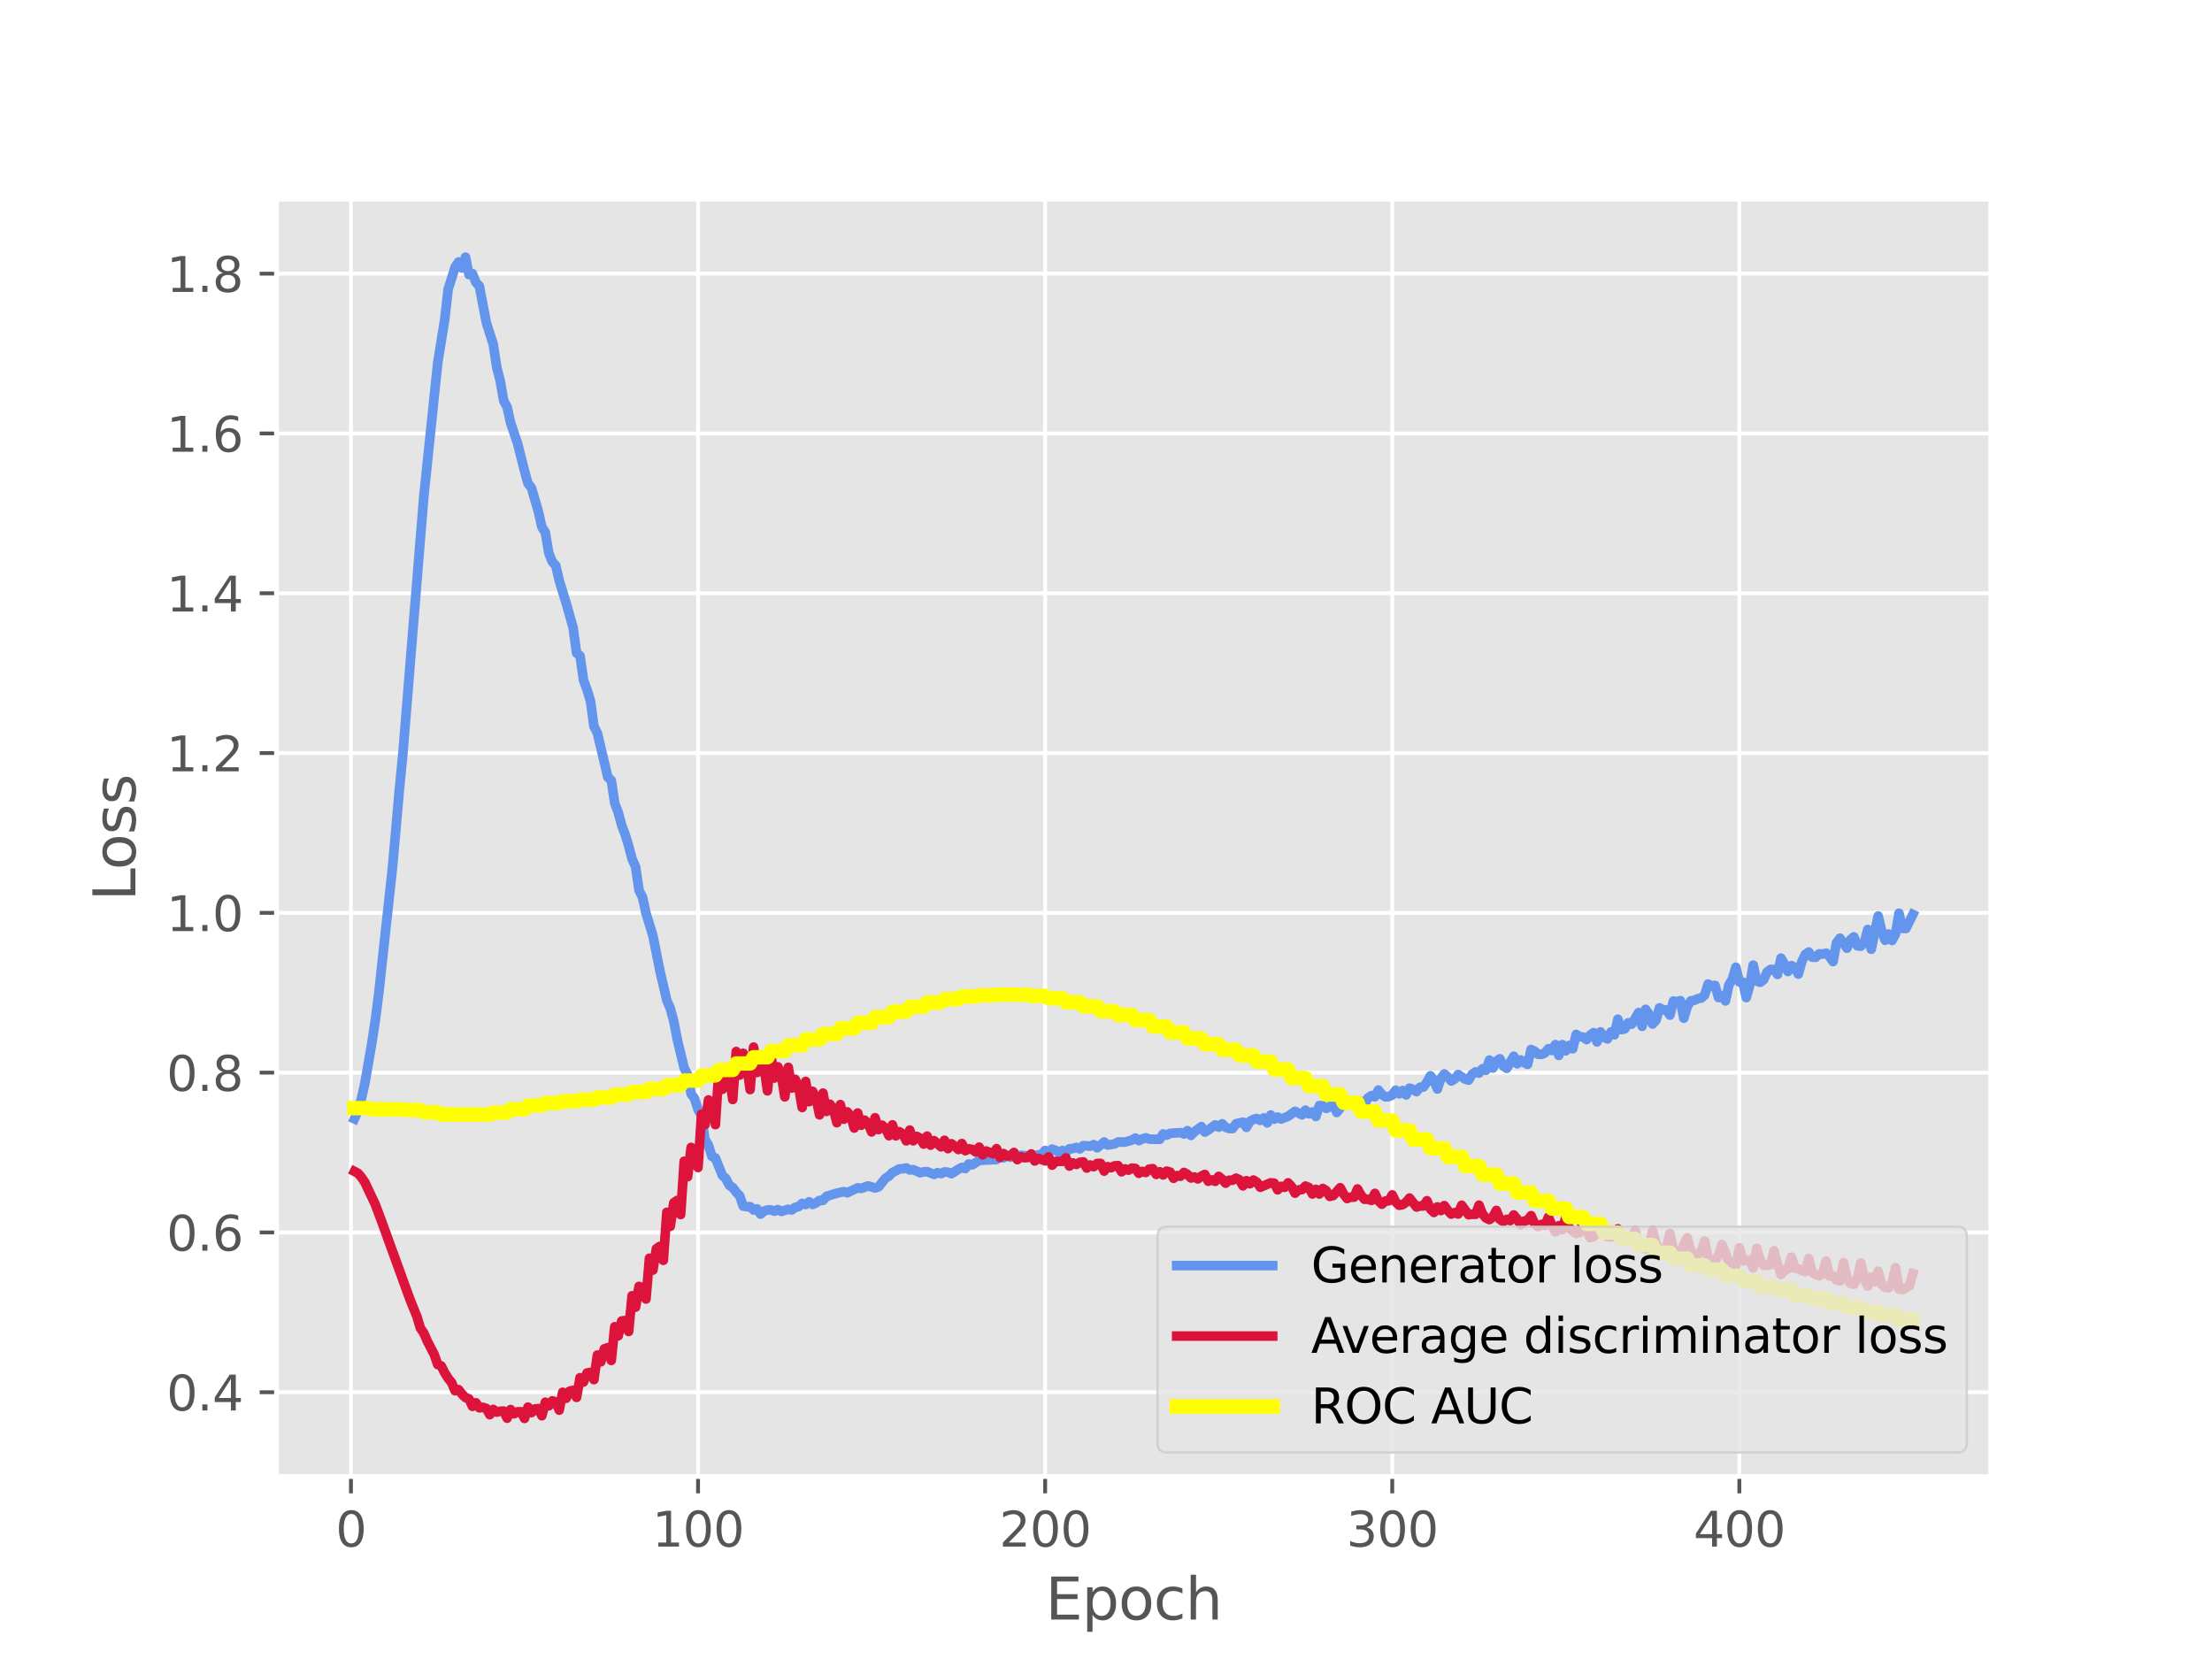 <?xml version="1.0" encoding="utf-8" standalone="no"?>
<!DOCTYPE svg PUBLIC "-//W3C//DTD SVG 1.1//EN"
  "http://www.w3.org/Graphics/SVG/1.1/DTD/svg11.dtd">
<svg xmlns:xlink="http://www.w3.org/1999/xlink" width="460.8pt" height="345.6pt" viewBox="0 0 460.8 345.6" xmlns="http://www.w3.org/2000/svg" version="1.1">
 <defs>
  <style type="text/css">*{stroke-linejoin: round; stroke-linecap: butt}</style>
 </defs>
 <g id="figure_1">
  <g id="patch_1">
   <path d="M 0 345.6 
L 460.8 345.6 
L 460.8 0 
L 0 0 
z
" style="fill: #ffffff"/>
  </g>
  <g id="axes_1">
   <g id="patch_2">
    <path d="M 57.6 307.584 
L 414.72 307.584 
L 414.72 41.472 
L 57.6 41.472 
z
" style="fill: #e5e5e5"/>
   </g>
   <g id="matplotlib.axis_1">
    <g id="xtick_1">
     <g id="line2d_1">
      <path d="M 73.11 307.584 
L 73.11 41.472 
" clip-path="url(#p38a0a14062)" style="fill: none; stroke: #ffffff; stroke-width: 0.8; stroke-linecap: square"/>
     </g>
     <g id="line2d_2">
      <defs>
       <path id="m25866e2615" d="M 0 0 
L 0 3.5 
" style="stroke: #555555; stroke-width: 0.8"/>
      </defs>
      <g>
       <use xlink:href="#m25866e2615" x="73.11" y="307.584" style="fill: #555555; stroke: #555555; stroke-width: 0.8"/>
      </g>
     </g>
     <g id="text_1">
      <!-- 0 -->
      <g style="fill: #555555" transform="translate(69.928 322.182) scale(0.1 -0.1)">
       <defs>
        <path id="DejaVuSans-30" d="M 2034 4250 
Q 1547 4250 1301 3770 
Q 1056 3291 1056 2328 
Q 1056 1369 1301 889 
Q 1547 409 2034 409 
Q 2525 409 2770 889 
Q 3016 1369 3016 2328 
Q 3016 3291 2770 3770 
Q 2525 4250 2034 4250 
z
M 2034 4750 
Q 2819 4750 3233 4129 
Q 3647 3509 3647 2328 
Q 3647 1150 3233 529 
Q 2819 -91 2034 -91 
Q 1250 -91 836 529 
Q 422 1150 422 2328 
Q 422 3509 836 4129 
Q 1250 4750 2034 4750 
z
" transform="scale(0.016)"/>
       </defs>
       <use xlink:href="#DejaVuSans-30"/>
      </g>
     </g>
    </g>
    <g id="xtick_2">
     <g id="line2d_3">
      <path d="M 145.416 307.584 
L 145.416 41.472 
" clip-path="url(#p38a0a14062)" style="fill: none; stroke: #ffffff; stroke-width: 0.8; stroke-linecap: square"/>
     </g>
     <g id="line2d_4">
      <g>
       <use xlink:href="#m25866e2615" x="145.416" y="307.584" style="fill: #555555; stroke: #555555; stroke-width: 0.8"/>
      </g>
     </g>
     <g id="text_2">
      <!-- 100 -->
      <g style="fill: #555555" transform="translate(135.872 322.182) scale(0.1 -0.1)">
       <defs>
        <path id="DejaVuSans-31" d="M 794 531 
L 1825 531 
L 1825 4091 
L 703 3866 
L 703 4441 
L 1819 4666 
L 2450 4666 
L 2450 531 
L 3481 531 
L 3481 0 
L 794 0 
L 794 531 
z
" transform="scale(0.016)"/>
       </defs>
       <use xlink:href="#DejaVuSans-31"/>
       <use xlink:href="#DejaVuSans-30" x="63.623"/>
       <use xlink:href="#DejaVuSans-30" x="127.246"/>
      </g>
     </g>
    </g>
    <g id="xtick_3">
     <g id="line2d_5">
      <path d="M 217.722 307.584 
L 217.722 41.472 
" clip-path="url(#p38a0a14062)" style="fill: none; stroke: #ffffff; stroke-width: 0.8; stroke-linecap: square"/>
     </g>
     <g id="line2d_6">
      <g>
       <use xlink:href="#m25866e2615" x="217.722" y="307.584" style="fill: #555555; stroke: #555555; stroke-width: 0.8"/>
      </g>
     </g>
     <g id="text_3">
      <!-- 200 -->
      <g style="fill: #555555" transform="translate(208.178 322.182) scale(0.1 -0.1)">
       <defs>
        <path id="DejaVuSans-32" d="M 1228 531 
L 3431 531 
L 3431 0 
L 469 0 
L 469 531 
Q 828 903 1448 1529 
Q 2069 2156 2228 2338 
Q 2531 2678 2651 2914 
Q 2772 3150 2772 3378 
Q 2772 3750 2511 3984 
Q 2250 4219 1831 4219 
Q 1534 4219 1204 4116 
Q 875 4013 500 3803 
L 500 4441 
Q 881 4594 1212 4672 
Q 1544 4750 1819 4750 
Q 2544 4750 2975 4387 
Q 3406 4025 3406 3419 
Q 3406 3131 3298 2873 
Q 3191 2616 2906 2266 
Q 2828 2175 2409 1742 
Q 1991 1309 1228 531 
z
" transform="scale(0.016)"/>
       </defs>
       <use xlink:href="#DejaVuSans-32"/>
       <use xlink:href="#DejaVuSans-30" x="63.623"/>
       <use xlink:href="#DejaVuSans-30" x="127.246"/>
      </g>
     </g>
    </g>
    <g id="xtick_4">
     <g id="line2d_7">
      <path d="M 290.028 307.584 
L 290.028 41.472 
" clip-path="url(#p38a0a14062)" style="fill: none; stroke: #ffffff; stroke-width: 0.8; stroke-linecap: square"/>
     </g>
     <g id="line2d_8">
      <g>
       <use xlink:href="#m25866e2615" x="290.028" y="307.584" style="fill: #555555; stroke: #555555; stroke-width: 0.8"/>
      </g>
     </g>
     <g id="text_4">
      <!-- 300 -->
      <g style="fill: #555555" transform="translate(280.484 322.182) scale(0.1 -0.1)">
       <defs>
        <path id="DejaVuSans-33" d="M 2597 2516 
Q 3050 2419 3304 2112 
Q 3559 1806 3559 1356 
Q 3559 666 3084 287 
Q 2609 -91 1734 -91 
Q 1441 -91 1130 -33 
Q 819 25 488 141 
L 488 750 
Q 750 597 1062 519 
Q 1375 441 1716 441 
Q 2309 441 2620 675 
Q 2931 909 2931 1356 
Q 2931 1769 2642 2001 
Q 2353 2234 1838 2234 
L 1294 2234 
L 1294 2753 
L 1863 2753 
Q 2328 2753 2575 2939 
Q 2822 3125 2822 3475 
Q 2822 3834 2567 4026 
Q 2313 4219 1838 4219 
Q 1578 4219 1281 4162 
Q 984 4106 628 3988 
L 628 4550 
Q 988 4650 1302 4700 
Q 1616 4750 1894 4750 
Q 2613 4750 3031 4423 
Q 3450 4097 3450 3541 
Q 3450 3153 3228 2886 
Q 3006 2619 2597 2516 
z
" transform="scale(0.016)"/>
       </defs>
       <use xlink:href="#DejaVuSans-33"/>
       <use xlink:href="#DejaVuSans-30" x="63.623"/>
       <use xlink:href="#DejaVuSans-30" x="127.246"/>
      </g>
     </g>
    </g>
    <g id="xtick_5">
     <g id="line2d_9">
      <path d="M 362.334 307.584 
L 362.334 41.472 
" clip-path="url(#p38a0a14062)" style="fill: none; stroke: #ffffff; stroke-width: 0.8; stroke-linecap: square"/>
     </g>
     <g id="line2d_10">
      <g>
       <use xlink:href="#m25866e2615" x="362.334" y="307.584" style="fill: #555555; stroke: #555555; stroke-width: 0.8"/>
      </g>
     </g>
     <g id="text_5">
      <!-- 400 -->
      <g style="fill: #555555" transform="translate(352.79 322.182) scale(0.1 -0.1)">
       <defs>
        <path id="DejaVuSans-34" d="M 2419 4116 
L 825 1625 
L 2419 1625 
L 2419 4116 
z
M 2253 4666 
L 3047 4666 
L 3047 1625 
L 3713 1625 
L 3713 1100 
L 3047 1100 
L 3047 0 
L 2419 0 
L 2419 1100 
L 313 1100 
L 313 1709 
L 2253 4666 
z
" transform="scale(0.016)"/>
       </defs>
       <use xlink:href="#DejaVuSans-34"/>
       <use xlink:href="#DejaVuSans-30" x="63.623"/>
       <use xlink:href="#DejaVuSans-30" x="127.246"/>
      </g>
     </g>
    </g>
    <g id="text_6">
     <!-- Epoch -->
     <g style="fill: #555555" transform="translate(217.787 337.38) scale(0.12 -0.12)">
      <defs>
       <path id="DejaVuSans-45" d="M 628 4666 
L 3578 4666 
L 3578 4134 
L 1259 4134 
L 1259 2753 
L 3481 2753 
L 3481 2222 
L 1259 2222 
L 1259 531 
L 3634 531 
L 3634 0 
L 628 0 
L 628 4666 
z
" transform="scale(0.016)"/>
       <path id="DejaVuSans-70" d="M 1159 525 
L 1159 -1331 
L 581 -1331 
L 581 3500 
L 1159 3500 
L 1159 2969 
Q 1341 3281 1617 3432 
Q 1894 3584 2278 3584 
Q 2916 3584 3314 3078 
Q 3713 2572 3713 1747 
Q 3713 922 3314 415 
Q 2916 -91 2278 -91 
Q 1894 -91 1617 61 
Q 1341 213 1159 525 
z
M 3116 1747 
Q 3116 2381 2855 2742 
Q 2594 3103 2138 3103 
Q 1681 3103 1420 2742 
Q 1159 2381 1159 1747 
Q 1159 1113 1420 752 
Q 1681 391 2138 391 
Q 2594 391 2855 752 
Q 3116 1113 3116 1747 
z
" transform="scale(0.016)"/>
       <path id="DejaVuSans-6f" d="M 1959 3097 
Q 1497 3097 1228 2736 
Q 959 2375 959 1747 
Q 959 1119 1226 758 
Q 1494 397 1959 397 
Q 2419 397 2687 759 
Q 2956 1122 2956 1747 
Q 2956 2369 2687 2733 
Q 2419 3097 1959 3097 
z
M 1959 3584 
Q 2709 3584 3137 3096 
Q 3566 2609 3566 1747 
Q 3566 888 3137 398 
Q 2709 -91 1959 -91 
Q 1206 -91 779 398 
Q 353 888 353 1747 
Q 353 2609 779 3096 
Q 1206 3584 1959 3584 
z
" transform="scale(0.016)"/>
       <path id="DejaVuSans-63" d="M 3122 3366 
L 3122 2828 
Q 2878 2963 2633 3030 
Q 2388 3097 2138 3097 
Q 1578 3097 1268 2742 
Q 959 2388 959 1747 
Q 959 1106 1268 751 
Q 1578 397 2138 397 
Q 2388 397 2633 464 
Q 2878 531 3122 666 
L 3122 134 
Q 2881 22 2623 -34 
Q 2366 -91 2075 -91 
Q 1284 -91 818 406 
Q 353 903 353 1747 
Q 353 2603 823 3093 
Q 1294 3584 2113 3584 
Q 2378 3584 2631 3529 
Q 2884 3475 3122 3366 
z
" transform="scale(0.016)"/>
       <path id="DejaVuSans-68" d="M 3513 2113 
L 3513 0 
L 2938 0 
L 2938 2094 
Q 2938 2591 2744 2837 
Q 2550 3084 2163 3084 
Q 1697 3084 1428 2787 
Q 1159 2491 1159 1978 
L 1159 0 
L 581 0 
L 581 4863 
L 1159 4863 
L 1159 2956 
Q 1366 3272 1645 3428 
Q 1925 3584 2291 3584 
Q 2894 3584 3203 3211 
Q 3513 2838 3513 2113 
z
" transform="scale(0.016)"/>
      </defs>
      <use xlink:href="#DejaVuSans-45"/>
      <use xlink:href="#DejaVuSans-70" x="63.184"/>
      <use xlink:href="#DejaVuSans-6f" x="126.66"/>
      <use xlink:href="#DejaVuSans-63" x="187.842"/>
      <use xlink:href="#DejaVuSans-68" x="242.822"/>
     </g>
    </g>
   </g>
   <g id="matplotlib.axis_2">
    <g id="ytick_1">
     <g id="line2d_11">
      <path d="M 57.6 290.031 
L 414.72 290.031 
" clip-path="url(#p38a0a14062)" style="fill: none; stroke: #ffffff; stroke-width: 0.8; stroke-linecap: square"/>
     </g>
     <g id="line2d_12">
      <defs>
       <path id="m2b21d7e1a0" d="M 0 0 
L -3.5 0 
" style="stroke: #555555; stroke-width: 0.8"/>
      </defs>
      <g>
       <use xlink:href="#m2b21d7e1a0" x="57.6" y="290.031" style="fill: #555555; stroke: #555555; stroke-width: 0.8"/>
      </g>
     </g>
     <g id="text_7">
      <!-- 0.4 -->
      <g style="fill: #555555" transform="translate(34.697 293.83) scale(0.1 -0.1)">
       <defs>
        <path id="DejaVuSans-2e" d="M 684 794 
L 1344 794 
L 1344 0 
L 684 0 
L 684 794 
z
" transform="scale(0.016)"/>
       </defs>
       <use xlink:href="#DejaVuSans-30"/>
       <use xlink:href="#DejaVuSans-2e" x="63.623"/>
       <use xlink:href="#DejaVuSans-34" x="95.41"/>
      </g>
     </g>
    </g>
    <g id="ytick_2">
     <g id="line2d_13">
      <path d="M 57.6 256.743 
L 414.72 256.743 
" clip-path="url(#p38a0a14062)" style="fill: none; stroke: #ffffff; stroke-width: 0.8; stroke-linecap: square"/>
     </g>
     <g id="line2d_14">
      <g>
       <use xlink:href="#m2b21d7e1a0" x="57.6" y="256.743" style="fill: #555555; stroke: #555555; stroke-width: 0.8"/>
      </g>
     </g>
     <g id="text_8">
      <!-- 0.6 -->
      <g style="fill: #555555" transform="translate(34.697 260.542) scale(0.1 -0.1)">
       <defs>
        <path id="DejaVuSans-36" d="M 2113 2584 
Q 1688 2584 1439 2293 
Q 1191 2003 1191 1497 
Q 1191 994 1439 701 
Q 1688 409 2113 409 
Q 2538 409 2786 701 
Q 3034 994 3034 1497 
Q 3034 2003 2786 2293 
Q 2538 2584 2113 2584 
z
M 3366 4563 
L 3366 3988 
Q 3128 4100 2886 4159 
Q 2644 4219 2406 4219 
Q 1781 4219 1451 3797 
Q 1122 3375 1075 2522 
Q 1259 2794 1537 2939 
Q 1816 3084 2150 3084 
Q 2853 3084 3261 2657 
Q 3669 2231 3669 1497 
Q 3669 778 3244 343 
Q 2819 -91 2113 -91 
Q 1303 -91 875 529 
Q 447 1150 447 2328 
Q 447 3434 972 4092 
Q 1497 4750 2381 4750 
Q 2619 4750 2861 4703 
Q 3103 4656 3366 4563 
z
" transform="scale(0.016)"/>
       </defs>
       <use xlink:href="#DejaVuSans-30"/>
       <use xlink:href="#DejaVuSans-2e" x="63.623"/>
       <use xlink:href="#DejaVuSans-36" x="95.41"/>
      </g>
     </g>
    </g>
    <g id="ytick_3">
     <g id="line2d_15">
      <path d="M 57.6 223.455 
L 414.72 223.455 
" clip-path="url(#p38a0a14062)" style="fill: none; stroke: #ffffff; stroke-width: 0.8; stroke-linecap: square"/>
     </g>
     <g id="line2d_16">
      <g>
       <use xlink:href="#m2b21d7e1a0" x="57.6" y="223.455" style="fill: #555555; stroke: #555555; stroke-width: 0.8"/>
      </g>
     </g>
     <g id="text_9">
      <!-- 0.8 -->
      <g style="fill: #555555" transform="translate(34.697 227.254) scale(0.1 -0.1)">
       <defs>
        <path id="DejaVuSans-38" d="M 2034 2216 
Q 1584 2216 1326 1975 
Q 1069 1734 1069 1313 
Q 1069 891 1326 650 
Q 1584 409 2034 409 
Q 2484 409 2743 651 
Q 3003 894 3003 1313 
Q 3003 1734 2745 1975 
Q 2488 2216 2034 2216 
z
M 1403 2484 
Q 997 2584 770 2862 
Q 544 3141 544 3541 
Q 544 4100 942 4425 
Q 1341 4750 2034 4750 
Q 2731 4750 3128 4425 
Q 3525 4100 3525 3541 
Q 3525 3141 3298 2862 
Q 3072 2584 2669 2484 
Q 3125 2378 3379 2068 
Q 3634 1759 3634 1313 
Q 3634 634 3220 271 
Q 2806 -91 2034 -91 
Q 1263 -91 848 271 
Q 434 634 434 1313 
Q 434 1759 690 2068 
Q 947 2378 1403 2484 
z
M 1172 3481 
Q 1172 3119 1398 2916 
Q 1625 2713 2034 2713 
Q 2441 2713 2670 2916 
Q 2900 3119 2900 3481 
Q 2900 3844 2670 4047 
Q 2441 4250 2034 4250 
Q 1625 4250 1398 4047 
Q 1172 3844 1172 3481 
z
" transform="scale(0.016)"/>
       </defs>
       <use xlink:href="#DejaVuSans-30"/>
       <use xlink:href="#DejaVuSans-2e" x="63.623"/>
       <use xlink:href="#DejaVuSans-38" x="95.41"/>
      </g>
     </g>
    </g>
    <g id="ytick_4">
     <g id="line2d_17">
      <path d="M 57.6 190.167 
L 414.72 190.167 
" clip-path="url(#p38a0a14062)" style="fill: none; stroke: #ffffff; stroke-width: 0.8; stroke-linecap: square"/>
     </g>
     <g id="line2d_18">
      <g>
       <use xlink:href="#m2b21d7e1a0" x="57.6" y="190.167" style="fill: #555555; stroke: #555555; stroke-width: 0.8"/>
      </g>
     </g>
     <g id="text_10">
      <!-- 1.0 -->
      <g style="fill: #555555" transform="translate(34.697 193.966) scale(0.1 -0.1)">
       <use xlink:href="#DejaVuSans-31"/>
       <use xlink:href="#DejaVuSans-2e" x="63.623"/>
       <use xlink:href="#DejaVuSans-30" x="95.41"/>
      </g>
     </g>
    </g>
    <g id="ytick_5">
     <g id="line2d_19">
      <path d="M 57.6 156.878 
L 414.72 156.878 
" clip-path="url(#p38a0a14062)" style="fill: none; stroke: #ffffff; stroke-width: 0.8; stroke-linecap: square"/>
     </g>
     <g id="line2d_20">
      <g>
       <use xlink:href="#m2b21d7e1a0" x="57.6" y="156.878" style="fill: #555555; stroke: #555555; stroke-width: 0.8"/>
      </g>
     </g>
     <g id="text_11">
      <!-- 1.2 -->
      <g style="fill: #555555" transform="translate(34.697 160.677) scale(0.1 -0.1)">
       <use xlink:href="#DejaVuSans-31"/>
       <use xlink:href="#DejaVuSans-2e" x="63.623"/>
       <use xlink:href="#DejaVuSans-32" x="95.41"/>
      </g>
     </g>
    </g>
    <g id="ytick_6">
     <g id="line2d_21">
      <path d="M 57.6 123.59 
L 414.72 123.59 
" clip-path="url(#p38a0a14062)" style="fill: none; stroke: #ffffff; stroke-width: 0.8; stroke-linecap: square"/>
     </g>
     <g id="line2d_22">
      <g>
       <use xlink:href="#m2b21d7e1a0" x="57.6" y="123.59" style="fill: #555555; stroke: #555555; stroke-width: 0.8"/>
      </g>
     </g>
     <g id="text_12">
      <!-- 1.4 -->
      <g style="fill: #555555" transform="translate(34.697 127.389) scale(0.1 -0.1)">
       <use xlink:href="#DejaVuSans-31"/>
       <use xlink:href="#DejaVuSans-2e" x="63.623"/>
       <use xlink:href="#DejaVuSans-34" x="95.41"/>
      </g>
     </g>
    </g>
    <g id="ytick_7">
     <g id="line2d_23">
      <path d="M 57.6 90.302 
L 414.72 90.302 
" clip-path="url(#p38a0a14062)" style="fill: none; stroke: #ffffff; stroke-width: 0.8; stroke-linecap: square"/>
     </g>
     <g id="line2d_24">
      <g>
       <use xlink:href="#m2b21d7e1a0" x="57.6" y="90.302" style="fill: #555555; stroke: #555555; stroke-width: 0.8"/>
      </g>
     </g>
     <g id="text_13">
      <!-- 1.6 -->
      <g style="fill: #555555" transform="translate(34.697 94.101) scale(0.1 -0.1)">
       <use xlink:href="#DejaVuSans-31"/>
       <use xlink:href="#DejaVuSans-2e" x="63.623"/>
       <use xlink:href="#DejaVuSans-36" x="95.41"/>
      </g>
     </g>
    </g>
    <g id="ytick_8">
     <g id="line2d_25">
      <path d="M 57.6 57.013 
L 414.72 57.013 
" clip-path="url(#p38a0a14062)" style="fill: none; stroke: #ffffff; stroke-width: 0.8; stroke-linecap: square"/>
     </g>
     <g id="line2d_26">
      <g>
       <use xlink:href="#m2b21d7e1a0" x="57.6" y="57.013" style="fill: #555555; stroke: #555555; stroke-width: 0.8"/>
      </g>
     </g>
     <g id="text_14">
      <!-- 1.8 -->
      <g style="fill: #555555" transform="translate(34.697 60.813) scale(0.1 -0.1)">
       <use xlink:href="#DejaVuSans-31"/>
       <use xlink:href="#DejaVuSans-2e" x="63.623"/>
       <use xlink:href="#DejaVuSans-38" x="95.41"/>
      </g>
     </g>
    </g>
    <g id="text_15">
     <!-- Loss -->
     <g style="fill: #555555" transform="translate(28.201 187.689) rotate(-90) scale(0.12 -0.12)">
      <defs>
       <path id="DejaVuSans-4c" d="M 628 4666 
L 1259 4666 
L 1259 531 
L 3531 531 
L 3531 0 
L 628 0 
L 628 4666 
z
" transform="scale(0.016)"/>
       <path id="DejaVuSans-73" d="M 2834 3397 
L 2834 2853 
Q 2591 2978 2328 3040 
Q 2066 3103 1784 3103 
Q 1356 3103 1142 2972 
Q 928 2841 928 2578 
Q 928 2378 1081 2264 
Q 1234 2150 1697 2047 
L 1894 2003 
Q 2506 1872 2764 1633 
Q 3022 1394 3022 966 
Q 3022 478 2636 193 
Q 2250 -91 1575 -91 
Q 1294 -91 989 -36 
Q 684 19 347 128 
L 347 722 
Q 666 556 975 473 
Q 1284 391 1588 391 
Q 1994 391 2212 530 
Q 2431 669 2431 922 
Q 2431 1156 2273 1281 
Q 2116 1406 1581 1522 
L 1381 1569 
Q 847 1681 609 1914 
Q 372 2147 372 2553 
Q 372 3047 722 3315 
Q 1072 3584 1716 3584 
Q 2034 3584 2315 3537 
Q 2597 3491 2834 3397 
z
" transform="scale(0.016)"/>
      </defs>
      <use xlink:href="#DejaVuSans-4c"/>
      <use xlink:href="#DejaVuSans-6f" x="53.963"/>
      <use xlink:href="#DejaVuSans-73" x="115.145"/>
      <use xlink:href="#DejaVuSans-73" x="167.244"/>
     </g>
    </g>
   </g>
   <g id="line2d_27">
    <path d="M 73.833 233.076 
L 74.556 231.472 
L 75.279 228.856 
L 76.002 225.723 
L 77.448 217.361 
L 78.171 212.63 
L 78.894 207.024 
L 81.786 180.482 
L 83.233 164.128 
L 83.956 156.669 
L 85.402 138.791 
L 87.571 112.217 
L 88.294 103.389 
L 91.186 75.57 
L 92.632 66.662 
L 93.355 60.276 
L 94.802 55.676 
L 95.525 54.57 
L 96.248 55.837 
L 96.971 53.568 
L 97.694 57.202 
L 98.417 56.994 
L 99.14 58.836 
L 99.863 59.628 
L 101.309 67.205 
L 102.755 71.729 
L 103.478 76.522 
L 104.201 79.334 
L 104.924 83.465 
L 105.647 84.827 
L 106.37 88.084 
L 107.817 92.375 
L 109.263 98.084 
L 109.986 100.699 
L 110.709 101.619 
L 112.155 106.578 
L 112.878 109.793 
L 113.601 110.913 
L 114.324 115.21 
L 115.047 117.027 
L 115.77 117.809 
L 116.493 120.921 
L 117.939 125.638 
L 119.386 130.747 
L 120.109 136.037 
L 120.832 136.626 
L 121.555 141.67 
L 122.278 143.658 
L 123.001 146.019 
L 123.724 151.275 
L 124.447 152.736 
L 126.616 161.893 
L 127.339 162.553 
L 128.062 167.338 
L 128.785 169.232 
L 129.508 171.908 
L 130.232 173.847 
L 130.955 176.198 
L 131.678 178.962 
L 132.401 180.553 
L 133.124 185.471 
L 133.847 186.921 
L 134.57 190.22 
L 136.016 194.933 
L 137.462 202.187 
L 138.908 208.396 
L 139.631 210.073 
L 140.354 212.727 
L 141.077 216.484 
L 142.524 222.509 
L 143.247 223.82 
L 143.97 227.876 
L 144.693 228.866 
L 145.416 231.161 
L 146.139 232.398 
L 146.862 237.369 
L 147.585 238.582 
L 148.308 240.898 
L 149.031 241.224 
L 150.477 244.857 
L 151.2 245.5 
L 151.923 246.916 
L 152.646 247.379 
L 153.369 248.362 
L 154.093 249.11 
L 154.816 251.252 
L 155.539 251.377 
L 156.262 251.372 
L 156.985 252.068 
L 157.708 251.834 
L 158.431 252.933 
L 159.154 252.279 
L 159.877 252.055 
L 160.6 252.045 
L 161.323 252.31 
L 162.046 251.984 
L 162.769 252.363 
L 164.215 251.916 
L 164.938 252.053 
L 165.662 251.506 
L 166.385 251.351 
L 167.108 250.684 
L 167.831 250.939 
L 168.554 250.352 
L 169.277 250.913 
L 170 250.584 
L 170.723 250.064 
L 171.446 250.062 
L 172.169 249.231 
L 174.338 248.56 
L 175.784 248.24 
L 176.507 248.477 
L 178.677 247.436 
L 179.4 247.574 
L 180.846 247.05 
L 182.292 247.472 
L 183.015 247.252 
L 184.461 245.431 
L 185.184 245.01 
L 185.907 244.274 
L 187.353 243.506 
L 188.076 243.475 
L 188.799 243.309 
L 189.523 243.721 
L 190.246 243.667 
L 191.692 244.297 
L 192.415 244.122 
L 193.138 244.068 
L 194.584 244.654 
L 195.307 244.291 
L 196.03 244.489 
L 196.753 244.128 
L 197.476 244.191 
L 198.199 244.506 
L 199.645 243.565 
L 200.368 243.193 
L 201.092 243.422 
L 201.815 242.465 
L 202.538 242.651 
L 203.984 241.73 
L 207.599 241.55 
L 208.322 241.042 
L 209.045 241.198 
L 209.768 240.733 
L 210.491 241.077 
L 211.214 240.77 
L 211.937 240.797 
L 212.661 240.658 
L 214.83 240.859 
L 215.553 240.864 
L 216.276 240.572 
L 216.999 240.458 
L 217.722 239.661 
L 218.445 240.036 
L 219.168 239.381 
L 219.891 239.639 
L 220.614 240.08 
L 221.337 239.667 
L 222.06 240.024 
L 222.783 239.309 
L 223.506 239.268 
L 224.229 239.028 
L 224.953 239.337 
L 225.676 238.645 
L 227.122 238.769 
L 227.845 238.438 
L 228.568 239.107 
L 230.014 237.894 
L 230.737 238.538 
L 232.183 238.311 
L 232.906 237.898 
L 234.352 237.917 
L 235.798 237.503 
L 236.522 237.066 
L 237.245 237.614 
L 237.968 237.257 
L 238.691 237.03 
L 239.414 237.298 
L 241.583 237.347 
L 242.306 236.205 
L 243.029 236.479 
L 243.752 236.088 
L 245.921 235.942 
L 246.644 236.236 
L 247.367 235.531 
L 248.091 236.527 
L 248.814 235.778 
L 250.26 234.687 
L 250.983 235.829 
L 251.706 235.393 
L 253.152 234.332 
L 253.875 234.811 
L 254.598 234.109 
L 255.321 234.823 
L 256.044 235.09 
L 256.767 235.109 
L 257.49 234.098 
L 258.936 233.765 
L 259.659 234.85 
L 260.383 233.588 
L 261.106 233.196 
L 261.829 232.996 
L 262.552 233.413 
L 263.275 232.869 
L 263.998 233.916 
L 264.721 232.275 
L 265.444 233.145 
L 266.167 232.703 
L 266.89 233.118 
L 268.336 232.539 
L 269.782 231.512 
L 271.228 232.245 
L 271.952 231.26 
L 272.675 232.031 
L 273.398 231.637 
L 274.121 232.584 
L 274.844 230.307 
L 275.567 230.385 
L 276.29 230.909 
L 277.013 230.573 
L 277.736 229.923 
L 278.459 231.748 
L 279.182 230.822 
L 279.905 229.559 
L 280.628 229.89 
L 281.351 229.381 
L 282.074 229.441 
L 282.797 230.461 
L 283.521 229.432 
L 284.244 230.071 
L 284.967 228.711 
L 285.69 228.242 
L 286.413 228.489 
L 287.136 227.069 
L 287.859 227.974 
L 288.582 228.499 
L 289.305 228.443 
L 290.028 228.118 
L 290.751 227.108 
L 291.474 227.865 
L 292.197 227.172 
L 292.92 228.095 
L 293.643 226.674 
L 294.366 226.944 
L 295.089 227.409 
L 295.813 226.494 
L 296.536 226.455 
L 297.259 225.431 
L 297.982 224.1 
L 298.705 225.021 
L 299.428 226.868 
L 300.151 224.7 
L 300.874 223.711 
L 301.597 224.361 
L 302.32 225.198 
L 303.043 224.763 
L 303.766 223.848 
L 305.212 224.81 
L 305.935 225.007 
L 306.658 223.8 
L 307.382 223.291 
L 308.105 223.558 
L 308.828 222.64 
L 309.551 222.953 
L 310.274 220.834 
L 310.997 222.504 
L 311.72 221.068 
L 312.443 220.564 
L 313.166 222.06 
L 313.889 222.558 
L 315.335 220.031 
L 316.058 221.605 
L 316.781 220.797 
L 317.504 221.351 
L 318.227 221.732 
L 318.951 218.625 
L 319.674 218.982 
L 320.397 219.618 
L 321.12 219.651 
L 321.843 219.342 
L 322.566 218.461 
L 323.289 218.831 
L 324.012 217.606 
L 324.735 219.869 
L 325.458 217.608 
L 326.181 218.904 
L 326.904 217.772 
L 327.627 218.475 
L 328.35 215.491 
L 329.073 215.947 
L 329.796 216.038 
L 330.52 216.571 
L 331.243 215.647 
L 331.966 215.123 
L 332.689 217.052 
L 333.412 214.965 
L 334.135 216.107 
L 334.858 216.435 
L 335.581 214.979 
L 336.304 215.574 
L 337.027 212.308 
L 337.75 214.498 
L 338.473 214.33 
L 339.196 213.057 
L 339.919 213.344 
L 341.365 210.927 
L 342.088 213.813 
L 342.812 210.26 
L 343.535 211.304 
L 344.258 213.325 
L 344.981 212.553 
L 345.704 209.949 
L 346.427 210.367 
L 347.15 210.374 
L 347.873 211.468 
L 348.596 208.541 
L 349.319 208.713 
L 350.042 208.448 
L 350.765 212.113 
L 351.488 209.696 
L 352.211 208.508 
L 352.934 208.401 
L 353.657 208.055 
L 354.381 207.929 
L 355.104 207.308 
L 355.827 204.992 
L 356.55 205.365 
L 357.273 205.278 
L 357.996 207.811 
L 358.719 207.404 
L 359.442 208.513 
L 360.165 205.158 
L 360.888 203.964 
L 361.611 201.495 
L 362.334 204.551 
L 363.057 204.609 
L 363.78 207.817 
L 364.503 205.249 
L 365.226 201.051 
L 365.95 204.375 
L 366.673 204.637 
L 367.396 204.115 
L 368.119 202.48 
L 368.842 201.943 
L 369.565 201.982 
L 370.288 202.996 
L 371.011 199.605 
L 371.734 200.834 
L 372.457 202.388 
L 373.18 201.151 
L 373.903 201.514 
L 374.626 202.929 
L 375.349 200.338 
L 376.072 198.839 
L 376.795 198.326 
L 377.518 199.397 
L 378.242 199.426 
L 378.965 198.696 
L 379.688 198.761 
L 380.411 198.55 
L 381.134 199.272 
L 381.857 200.319 
L 382.58 196.402 
L 383.303 195.439 
L 384.749 197.539 
L 385.472 195.764 
L 386.195 195.164 
L 386.918 197.036 
L 387.641 197.11 
L 388.364 196.371 
L 389.087 193.624 
L 389.811 197.746 
L 391.257 190.82 
L 391.98 193.893 
L 392.703 195.873 
L 393.426 194.565 
L 394.149 195.923 
L 394.872 194.567 
L 395.595 190.246 
L 396.318 193.409 
L 397.041 193.416 
L 398.487 190.502 
L 398.487 190.502 
" clip-path="url(#p38a0a14062)" style="fill: none; stroke: #6495ed; stroke-width: 2; stroke-linecap: square"/>
   </g>
   <g id="line2d_28">
    <path d="M 73.833 244.024 
L 74.556 244.399 
L 75.279 245.233 
L 76.002 246.295 
L 78.171 250.885 
L 79.617 254.754 
L 85.402 270.686 
L 86.848 274.252 
L 87.571 276.664 
L 88.294 277.721 
L 89.017 279.387 
L 90.463 282.175 
L 91.186 284.278 
L 91.909 284.537 
L 92.632 285.971 
L 93.355 287.114 
L 94.078 288.031 
L 94.802 289.723 
L 95.525 289.482 
L 96.248 290.432 
L 96.971 291.144 
L 97.694 291.411 
L 98.417 292.977 
L 99.14 292.222 
L 99.863 293.283 
L 100.586 293.166 
L 101.309 293.409 
L 102.032 294.71 
L 102.755 293.607 
L 103.478 294.18 
L 104.201 293.983 
L 104.924 293.952 
L 105.647 295.434 
L 106.37 293.639 
L 107.094 294.521 
L 107.817 294.102 
L 108.54 294.09 
L 109.263 295.488 
L 109.986 293.128 
L 110.709 294.279 
L 111.432 293.512 
L 112.155 293.437 
L 112.878 294.925 
L 113.601 292.114 
L 114.324 292.86 
L 115.047 291.827 
L 115.77 292.058 
L 116.493 293.761 
L 117.216 290.034 
L 117.939 291.289 
L 118.663 289.809 
L 119.386 289.626 
L 120.109 291.106 
L 120.832 286.998 
L 121.555 287.902 
L 122.278 286.029 
L 123.001 285.882 
L 123.724 287.404 
L 124.447 282.281 
L 125.17 283.69 
L 125.893 280.986 
L 126.616 280.739 
L 127.339 283.407 
L 128.062 276.383 
L 128.785 278.285 
L 129.508 275.187 
L 130.232 275.089 
L 130.955 277.376 
L 131.678 269.925 
L 132.401 272.316 
L 133.124 267.975 
L 133.847 268.249 
L 134.57 270.609 
L 135.293 262.106 
L 136.016 264.582 
L 136.739 260.126 
L 137.462 259.636 
L 138.185 262.551 
L 138.908 252.548 
L 139.631 255.469 
L 140.354 250.575 
L 141.077 250.068 
L 141.8 253.019 
L 142.524 241.91 
L 143.247 245.131 
L 143.97 239.025 
L 144.693 239.857 
L 145.416 243.217 
L 146.139 232.092 
L 146.862 234.296 
L 147.585 229.139 
L 148.308 229.769 
L 149.031 234.285 
L 149.754 222.887 
L 150.477 226.935 
L 151.2 222.522 
L 151.923 223.94 
L 152.646 229.049 
L 153.369 219.049 
L 154.093 223.966 
L 154.816 219.408 
L 155.539 221.732 
L 156.262 226.983 
L 156.985 218.128 
L 157.708 223.423 
L 158.431 219.794 
L 159.154 222.287 
L 159.877 227.246 
L 160.6 219.879 
L 161.323 224.582 
L 162.046 222.24 
L 162.769 223.965 
L 163.492 228.494 
L 164.215 222.346 
L 164.938 226.664 
L 165.662 224.852 
L 166.385 226.53 
L 167.108 230.717 
L 167.831 225.277 
L 168.554 229.508 
L 169.277 227.346 
L 170 228.748 
L 170.723 232.25 
L 171.446 227.713 
L 172.169 231.53 
L 172.892 230.031 
L 173.615 231.039 
L 174.338 233.881 
L 175.061 230.103 
L 175.784 233.15 
L 176.507 231.623 
L 177.231 232.5 
L 177.954 234.993 
L 178.677 231.861 
L 179.4 234.418 
L 180.123 233.348 
L 180.846 234.038 
L 181.569 235.797 
L 182.292 232.845 
L 183.015 235.314 
L 183.738 234.385 
L 184.461 235.033 
L 185.184 236.59 
L 185.907 234.325 
L 186.63 236.617 
L 187.353 235.756 
L 188.076 236.223 
L 188.799 237.661 
L 189.523 235.416 
L 190.246 237.654 
L 190.969 236.726 
L 191.692 237.094 
L 192.415 238.336 
L 193.138 236.671 
L 193.861 238.56 
L 194.584 237.616 
L 196.03 238.904 
L 196.753 237.542 
L 197.476 239.282 
L 198.199 238.257 
L 198.922 238.782 
L 199.645 239.474 
L 200.368 238.218 
L 201.092 239.711 
L 201.815 239.32 
L 202.538 239.445 
L 203.261 239.976 
L 203.984 238.965 
L 204.707 240.576 
L 205.43 239.772 
L 206.876 240.356 
L 207.599 239.283 
L 208.322 241.112 
L 209.045 240.306 
L 209.768 240.809 
L 210.491 240.766 
L 211.214 240.073 
L 211.937 241.58 
L 212.661 240.967 
L 213.384 241.184 
L 214.107 241.136 
L 214.83 240.385 
L 215.553 241.855 
L 216.276 241.29 
L 217.722 241.836 
L 218.445 240.999 
L 219.168 242.724 
L 219.891 241.942 
L 221.337 241.936 
L 222.06 241.197 
L 222.783 242.912 
L 223.506 242.265 
L 224.229 242.572 
L 224.953 242.136 
L 225.676 242.048 
L 226.399 243.331 
L 227.122 242.688 
L 227.845 243.045 
L 228.568 242.366 
L 229.291 242.363 
L 230.014 243.962 
L 230.737 243.039 
L 231.46 243.258 
L 232.183 242.865 
L 232.906 242.817 
L 233.629 244.106 
L 234.352 243.5 
L 235.075 243.772 
L 235.798 243.338 
L 236.522 243.409 
L 237.245 244.426 
L 237.968 244.017 
L 238.691 244.249 
L 239.414 243.539 
L 240.137 243.45 
L 240.86 244.65 
L 241.583 244.098 
L 242.306 244.76 
L 243.029 243.963 
L 243.752 244.162 
L 244.475 245.461 
L 245.198 244.893 
L 245.921 245.029 
L 246.644 244.235 
L 247.367 244.656 
L 248.091 245.398 
L 248.814 245.186 
L 249.537 245.594 
L 250.26 245.017 
L 250.983 244.658 
L 251.706 246.074 
L 252.429 245.79 
L 253.152 246.104 
L 253.875 245.059 
L 254.598 245.65 
L 255.321 246.481 
L 256.044 245.855 
L 256.767 245.865 
L 257.49 245.429 
L 258.213 245.767 
L 258.936 247.035 
L 259.659 245.958 
L 260.383 246.607 
L 261.106 245.825 
L 261.829 246.269 
L 262.552 247.331 
L 264.721 246.395 
L 265.444 246.485 
L 266.167 247.861 
L 266.89 247.131 
L 267.613 247.342 
L 268.336 246.407 
L 269.059 247.181 
L 269.782 248.563 
L 270.505 247.871 
L 271.228 247.813 
L 271.952 247.08 
L 272.675 247.38 
L 273.398 248.731 
L 274.121 247.755 
L 274.844 248.731 
L 275.567 247.578 
L 276.29 248.032 
L 277.013 249.233 
L 277.736 249.053 
L 279.182 247.422 
L 279.905 248.742 
L 280.628 249.682 
L 281.351 249.388 
L 282.074 249.399 
L 282.797 247.683 
L 283.521 248.961 
L 284.244 249.829 
L 284.967 249.81 
L 285.69 250.076 
L 286.413 248.6 
L 287.136 250.157 
L 287.859 250.864 
L 288.582 250.201 
L 289.305 250.15 
L 290.028 248.915 
L 290.751 250.394 
L 291.474 251.085 
L 292.197 250.948 
L 292.92 250.445 
L 293.643 249.572 
L 295.089 251.448 
L 295.813 251.219 
L 296.536 251.218 
L 297.259 250.134 
L 297.982 251.84 
L 298.705 252.58 
L 299.428 251.412 
L 300.151 252.182 
L 300.874 251.144 
L 301.597 252.151 
L 302.32 252.927 
L 303.043 252.608 
L 303.766 252.899 
L 304.489 251.074 
L 305.935 253.053 
L 306.658 252.943 
L 307.382 252.975 
L 308.105 251.06 
L 308.828 252.872 
L 309.551 253.738 
L 310.274 254.068 
L 310.997 253.513 
L 311.72 252.145 
L 312.443 254.024 
L 313.166 254.478 
L 313.889 254.002 
L 314.612 254.27 
L 315.335 253.095 
L 316.058 253.953 
L 316.781 255.145 
L 317.504 254.381 
L 318.227 254.182 
L 318.951 253.242 
L 319.674 254.893 
L 320.397 255.545 
L 321.12 255.058 
L 321.843 255.275 
L 322.566 253.543 
L 323.289 255.279 
L 324.012 256.646 
L 324.735 255.333 
L 325.458 256.178 
L 326.181 253.561 
L 326.904 255.846 
L 328.35 256.967 
L 329.073 256.723 
L 329.796 254.773 
L 331.243 257.802 
L 331.966 257.62 
L 332.689 256.707 
L 333.412 255.493 
L 334.135 256.97 
L 334.858 257.62 
L 335.581 257.705 
L 336.304 257.112 
L 337.027 255.992 
L 337.75 257.585 
L 338.473 258.399 
L 339.196 258.532 
L 339.919 258.11 
L 340.642 256.361 
L 341.365 259.097 
L 342.088 259.094 
L 342.812 260.164 
L 343.535 259.596 
L 344.258 256.35 
L 344.981 259.034 
L 345.704 260.668 
L 346.427 260.18 
L 347.15 259.933 
L 347.873 256.947 
L 348.596 260.407 
L 349.319 261.508 
L 350.042 261.032 
L 350.765 259.259 
L 351.488 257.851 
L 352.211 260.626 
L 352.934 261.231 
L 353.657 261.224 
L 354.381 260.85 
L 355.104 258.527 
L 355.827 262.063 
L 356.55 262.645 
L 357.273 262.744 
L 357.996 261.451 
L 358.719 259.261 
L 360.165 262.927 
L 360.888 262.988 
L 361.611 263.688 
L 362.334 259.929 
L 363.057 262.613 
L 364.503 262.529 
L 365.226 264.135 
L 365.95 260.022 
L 366.673 262.581 
L 367.396 263.549 
L 368.119 263.61 
L 368.842 263.453 
L 369.565 260.574 
L 370.288 263.303 
L 371.011 265.519 
L 371.734 264.646 
L 372.457 264.353 
L 373.18 261.882 
L 373.903 264.183 
L 374.626 264.291 
L 375.349 264.67 
L 376.072 264.907 
L 376.795 262.168 
L 377.518 265.029 
L 378.242 265.546 
L 378.965 265.785 
L 379.688 265.303 
L 380.411 262.713 
L 381.134 265.829 
L 381.857 265.79 
L 382.58 266.646 
L 383.303 266.869 
L 384.026 263.022 
L 384.749 266.206 
L 385.472 267.37 
L 386.195 267.543 
L 386.918 266.269 
L 387.641 263.113 
L 388.364 266.379 
L 389.087 267.925 
L 389.811 266.03 
L 390.534 266.998 
L 391.257 264.812 
L 391.98 267.554 
L 392.703 268.203 
L 393.426 268.303 
L 394.149 267.205 
L 394.872 264.084 
L 395.595 268.554 
L 396.318 268.671 
L 397.764 267.895 
L 398.487 265.323 
L 398.487 265.323 
" clip-path="url(#p38a0a14062)" style="fill: none; stroke: #dc143c; stroke-width: 2; stroke-linecap: square"/>
   </g>
   <g id="line2d_29">
    <path d="M 73.833 230.846 
L 76.725 230.846 
L 77.448 231.08 
L 83.956 231.14 
L 85.402 231.242 
L 87.571 231.242 
L 88.294 231.71 
L 91.186 231.71 
L 91.909 232.186 
L 102.032 232.176 
L 102.755 231.781 
L 105.647 231.781 
L 106.37 231.086 
L 109.263 231.086 
L 109.986 230.305 
L 112.878 230.305 
L 113.601 229.791 
L 116.493 229.791 
L 117.216 229.413 
L 120.109 229.413 
L 120.832 229.093 
L 123.724 229.093 
L 124.447 228.63 
L 127.339 228.63 
L 128.062 228.028 
L 130.955 228.028 
L 131.678 227.477 
L 134.57 227.477 
L 135.293 226.856 
L 138.185 226.856 
L 138.908 226.059 
L 141.8 226.059 
L 142.524 225.109 
L 145.416 225.109 
L 146.139 224.031 
L 149.031 224.031 
L 149.754 222.895 
L 152.646 222.895 
L 153.369 221.538 
L 156.262 221.538 
L 156.985 220.247 
L 159.877 220.247 
L 160.6 218.958 
L 163.492 218.958 
L 164.215 217.77 
L 167.108 217.77 
L 167.831 216.54 
L 170.723 216.54 
L 171.446 215.411 
L 174.338 215.411 
L 175.061 214.224 
L 177.954 214.224 
L 178.677 213.088 
L 181.569 213.088 
L 182.292 211.892 
L 185.184 211.892 
L 185.907 210.741 
L 188.799 210.741 
L 189.523 209.726 
L 192.415 209.726 
L 193.138 208.839 
L 196.03 208.839 
L 196.753 208.139 
L 199.645 208.139 
L 200.368 207.601 
L 203.261 207.601 
L 203.984 207.341 
L 206.876 207.341 
L 207.599 207.206 
L 214.107 207.229 
L 214.83 207.465 
L 217.722 207.465 
L 218.445 207.969 
L 221.337 207.969 
L 222.06 208.781 
L 224.953 208.781 
L 225.676 209.641 
L 228.568 209.641 
L 229.291 210.67 
L 232.183 210.67 
L 232.906 211.434 
L 235.798 211.434 
L 236.522 212.487 
L 239.414 212.487 
L 240.137 213.847 
L 243.029 213.847 
L 243.752 215.092 
L 246.644 215.092 
L 247.367 216.332 
L 250.26 216.332 
L 250.983 217.548 
L 253.875 217.548 
L 254.598 218.686 
L 257.49 218.686 
L 258.213 219.875 
L 261.106 219.875 
L 261.829 221.169 
L 264.721 221.169 
L 265.444 222.793 
L 268.336 222.793 
L 269.059 224.582 
L 271.952 224.582 
L 272.675 226.255 
L 275.567 226.255 
L 276.29 228.001 
L 279.182 228.001 
L 279.905 229.725 
L 282.797 229.725 
L 283.521 231.566 
L 286.413 231.566 
L 287.136 233.43 
L 290.028 233.43 
L 290.751 235.483 
L 293.643 235.483 
L 294.366 237.383 
L 297.259 237.383 
L 297.982 239.219 
L 300.874 239.219 
L 301.597 240.998 
L 304.489 240.998 
L 305.212 242.924 
L 308.105 242.924 
L 308.828 244.685 
L 311.72 244.685 
L 312.443 246.554 
L 315.335 246.554 
L 316.058 248.43 
L 318.951 248.43 
L 319.674 250.145 
L 322.566 250.145 
L 323.289 251.782 
L 326.181 251.782 
L 326.904 253.544 
L 329.796 253.544 
L 330.52 254.968 
L 333.412 254.968 
L 334.135 256.758 
L 337.027 256.758 
L 337.75 258.071 
L 340.642 258.071 
L 341.365 259.37 
L 344.258 259.37 
L 344.981 260.946 
L 347.873 260.946 
L 348.596 262.176 
L 351.488 262.176 
L 352.211 263.603 
L 355.104 263.603 
L 355.827 264.491 
L 358.719 264.491 
L 359.442 265.777 
L 362.334 265.777 
L 363.057 266.882 
L 365.95 266.882 
L 366.673 268.077 
L 369.565 268.077 
L 370.288 268.64 
L 373.18 268.64 
L 373.903 269.935 
L 376.795 269.935 
L 377.518 270.494 
L 380.411 270.494 
L 381.134 271.478 
L 384.026 271.478 
L 384.749 272.385 
L 387.641 272.385 
L 388.364 273.324 
L 391.257 273.324 
L 391.98 273.99 
L 394.872 273.99 
L 395.595 274.962 
L 398.487 274.962 
L 398.487 274.962 
" clip-path="url(#p38a0a14062)" style="fill: none; stroke: #ffff00; stroke-width: 3; stroke-linecap: square"/>
   </g>
   <g id="patch_3">
    <path d="M 57.6 307.584 
L 57.6 41.472 
" style="fill: none; stroke: #ffffff; stroke-linejoin: miter; stroke-linecap: square"/>
   </g>
   <g id="patch_4">
    <path d="M 414.72 307.584 
L 414.72 41.472 
" style="fill: none; stroke: #ffffff; stroke-linejoin: miter; stroke-linecap: square"/>
   </g>
   <g id="patch_5">
    <path d="M 57.6 307.584 
L 414.72 307.584 
" style="fill: none; stroke: #ffffff; stroke-linejoin: miter; stroke-linecap: square"/>
   </g>
   <g id="patch_6">
    <path d="M 57.6 41.472 
L 414.72 41.472 
" style="fill: none; stroke: #ffffff; stroke-linejoin: miter; stroke-linecap: square"/>
   </g>
   <g id="legend_1">
    <g id="patch_7">
     <path d="M 243.125 302.584 
L 407.72 302.584 
Q 409.72 302.584 409.72 300.584 
L 409.72 257.55 
Q 409.72 255.55 407.72 255.55 
L 243.125 255.55 
Q 241.125 255.55 241.125 257.55 
L 241.125 300.584 
Q 241.125 302.584 243.125 302.584 
z
" style="fill: #e5e5e5; opacity: 0.8; stroke: #cccccc; stroke-width: 0.5; stroke-linejoin: miter"/>
    </g>
    <g id="line2d_30">
     <path d="M 245.125 263.648 
L 255.125 263.648 
L 265.125 263.648 
" style="fill: none; stroke: #6495ed; stroke-width: 2; stroke-linecap: square"/>
    </g>
    <g id="text_16">
     <!-- Generator loss -->
     <g transform="translate(273.125 267.148) scale(0.1 -0.1)">
      <defs>
       <path id="DejaVuSans-47" d="M 3809 666 
L 3809 1919 
L 2778 1919 
L 2778 2438 
L 4434 2438 
L 4434 434 
Q 4069 175 3628 42 
Q 3188 -91 2688 -91 
Q 1594 -91 976 548 
Q 359 1188 359 2328 
Q 359 3472 976 4111 
Q 1594 4750 2688 4750 
Q 3144 4750 3555 4637 
Q 3966 4525 4313 4306 
L 4313 3634 
Q 3963 3931 3569 4081 
Q 3175 4231 2741 4231 
Q 1884 4231 1454 3753 
Q 1025 3275 1025 2328 
Q 1025 1384 1454 906 
Q 1884 428 2741 428 
Q 3075 428 3337 486 
Q 3600 544 3809 666 
z
" transform="scale(0.016)"/>
       <path id="DejaVuSans-65" d="M 3597 1894 
L 3597 1613 
L 953 1613 
Q 991 1019 1311 708 
Q 1631 397 2203 397 
Q 2534 397 2845 478 
Q 3156 559 3463 722 
L 3463 178 
Q 3153 47 2828 -22 
Q 2503 -91 2169 -91 
Q 1331 -91 842 396 
Q 353 884 353 1716 
Q 353 2575 817 3079 
Q 1281 3584 2069 3584 
Q 2775 3584 3186 3129 
Q 3597 2675 3597 1894 
z
M 3022 2063 
Q 3016 2534 2758 2815 
Q 2500 3097 2075 3097 
Q 1594 3097 1305 2825 
Q 1016 2553 972 2059 
L 3022 2063 
z
" transform="scale(0.016)"/>
       <path id="DejaVuSans-6e" d="M 3513 2113 
L 3513 0 
L 2938 0 
L 2938 2094 
Q 2938 2591 2744 2837 
Q 2550 3084 2163 3084 
Q 1697 3084 1428 2787 
Q 1159 2491 1159 1978 
L 1159 0 
L 581 0 
L 581 3500 
L 1159 3500 
L 1159 2956 
Q 1366 3272 1645 3428 
Q 1925 3584 2291 3584 
Q 2894 3584 3203 3211 
Q 3513 2838 3513 2113 
z
" transform="scale(0.016)"/>
       <path id="DejaVuSans-72" d="M 2631 2963 
Q 2534 3019 2420 3045 
Q 2306 3072 2169 3072 
Q 1681 3072 1420 2755 
Q 1159 2438 1159 1844 
L 1159 0 
L 581 0 
L 581 3500 
L 1159 3500 
L 1159 2956 
Q 1341 3275 1631 3429 
Q 1922 3584 2338 3584 
Q 2397 3584 2469 3576 
Q 2541 3569 2628 3553 
L 2631 2963 
z
" transform="scale(0.016)"/>
       <path id="DejaVuSans-61" d="M 2194 1759 
Q 1497 1759 1228 1600 
Q 959 1441 959 1056 
Q 959 750 1161 570 
Q 1363 391 1709 391 
Q 2188 391 2477 730 
Q 2766 1069 2766 1631 
L 2766 1759 
L 2194 1759 
z
M 3341 1997 
L 3341 0 
L 2766 0 
L 2766 531 
Q 2569 213 2275 61 
Q 1981 -91 1556 -91 
Q 1019 -91 701 211 
Q 384 513 384 1019 
Q 384 1609 779 1909 
Q 1175 2209 1959 2209 
L 2766 2209 
L 2766 2266 
Q 2766 2663 2505 2880 
Q 2244 3097 1772 3097 
Q 1472 3097 1187 3025 
Q 903 2953 641 2809 
L 641 3341 
Q 956 3463 1253 3523 
Q 1550 3584 1831 3584 
Q 2591 3584 2966 3190 
Q 3341 2797 3341 1997 
z
" transform="scale(0.016)"/>
       <path id="DejaVuSans-74" d="M 1172 4494 
L 1172 3500 
L 2356 3500 
L 2356 3053 
L 1172 3053 
L 1172 1153 
Q 1172 725 1289 603 
Q 1406 481 1766 481 
L 2356 481 
L 2356 0 
L 1766 0 
Q 1100 0 847 248 
Q 594 497 594 1153 
L 594 3053 
L 172 3053 
L 172 3500 
L 594 3500 
L 594 4494 
L 1172 4494 
z
" transform="scale(0.016)"/>
       <path id="DejaVuSans-20" transform="scale(0.016)"/>
       <path id="DejaVuSans-6c" d="M 603 4863 
L 1178 4863 
L 1178 0 
L 603 0 
L 603 4863 
z
" transform="scale(0.016)"/>
      </defs>
      <use xlink:href="#DejaVuSans-47"/>
      <use xlink:href="#DejaVuSans-65" x="77.49"/>
      <use xlink:href="#DejaVuSans-6e" x="139.014"/>
      <use xlink:href="#DejaVuSans-65" x="202.393"/>
      <use xlink:href="#DejaVuSans-72" x="263.916"/>
      <use xlink:href="#DejaVuSans-61" x="305.029"/>
      <use xlink:href="#DejaVuSans-74" x="366.309"/>
      <use xlink:href="#DejaVuSans-6f" x="405.518"/>
      <use xlink:href="#DejaVuSans-72" x="466.699"/>
      <use xlink:href="#DejaVuSans-20" x="507.812"/>
      <use xlink:href="#DejaVuSans-6c" x="539.6"/>
      <use xlink:href="#DejaVuSans-6f" x="567.383"/>
      <use xlink:href="#DejaVuSans-73" x="628.564"/>
      <use xlink:href="#DejaVuSans-73" x="680.664"/>
     </g>
    </g>
    <g id="line2d_31">
     <path d="M 245.125 278.326 
L 255.125 278.326 
L 265.125 278.326 
" style="fill: none; stroke: #dc143c; stroke-width: 2; stroke-linecap: square"/>
    </g>
    <g id="text_17">
     <!-- Average discriminator loss -->
     <g transform="translate(273.125 281.826) scale(0.1 -0.1)">
      <defs>
       <path id="DejaVuSans-41" d="M 2188 4044 
L 1331 1722 
L 3047 1722 
L 2188 4044 
z
M 1831 4666 
L 2547 4666 
L 4325 0 
L 3669 0 
L 3244 1197 
L 1141 1197 
L 716 0 
L 50 0 
L 1831 4666 
z
" transform="scale(0.016)"/>
       <path id="DejaVuSans-76" d="M 191 3500 
L 800 3500 
L 1894 563 
L 2988 3500 
L 3597 3500 
L 2284 0 
L 1503 0 
L 191 3500 
z
" transform="scale(0.016)"/>
       <path id="DejaVuSans-67" d="M 2906 1791 
Q 2906 2416 2648 2759 
Q 2391 3103 1925 3103 
Q 1463 3103 1205 2759 
Q 947 2416 947 1791 
Q 947 1169 1205 825 
Q 1463 481 1925 481 
Q 2391 481 2648 825 
Q 2906 1169 2906 1791 
z
M 3481 434 
Q 3481 -459 3084 -895 
Q 2688 -1331 1869 -1331 
Q 1566 -1331 1297 -1286 
Q 1028 -1241 775 -1147 
L 775 -588 
Q 1028 -725 1275 -790 
Q 1522 -856 1778 -856 
Q 2344 -856 2625 -561 
Q 2906 -266 2906 331 
L 2906 616 
Q 2728 306 2450 153 
Q 2172 0 1784 0 
Q 1141 0 747 490 
Q 353 981 353 1791 
Q 353 2603 747 3093 
Q 1141 3584 1784 3584 
Q 2172 3584 2450 3431 
Q 2728 3278 2906 2969 
L 2906 3500 
L 3481 3500 
L 3481 434 
z
" transform="scale(0.016)"/>
       <path id="DejaVuSans-64" d="M 2906 2969 
L 2906 4863 
L 3481 4863 
L 3481 0 
L 2906 0 
L 2906 525 
Q 2725 213 2448 61 
Q 2172 -91 1784 -91 
Q 1150 -91 751 415 
Q 353 922 353 1747 
Q 353 2572 751 3078 
Q 1150 3584 1784 3584 
Q 2172 3584 2448 3432 
Q 2725 3281 2906 2969 
z
M 947 1747 
Q 947 1113 1208 752 
Q 1469 391 1925 391 
Q 2381 391 2643 752 
Q 2906 1113 2906 1747 
Q 2906 2381 2643 2742 
Q 2381 3103 1925 3103 
Q 1469 3103 1208 2742 
Q 947 2381 947 1747 
z
" transform="scale(0.016)"/>
       <path id="DejaVuSans-69" d="M 603 3500 
L 1178 3500 
L 1178 0 
L 603 0 
L 603 3500 
z
M 603 4863 
L 1178 4863 
L 1178 4134 
L 603 4134 
L 603 4863 
z
" transform="scale(0.016)"/>
       <path id="DejaVuSans-6d" d="M 3328 2828 
Q 3544 3216 3844 3400 
Q 4144 3584 4550 3584 
Q 5097 3584 5394 3201 
Q 5691 2819 5691 2113 
L 5691 0 
L 5113 0 
L 5113 2094 
Q 5113 2597 4934 2840 
Q 4756 3084 4391 3084 
Q 3944 3084 3684 2787 
Q 3425 2491 3425 1978 
L 3425 0 
L 2847 0 
L 2847 2094 
Q 2847 2600 2669 2842 
Q 2491 3084 2119 3084 
Q 1678 3084 1418 2786 
Q 1159 2488 1159 1978 
L 1159 0 
L 581 0 
L 581 3500 
L 1159 3500 
L 1159 2956 
Q 1356 3278 1631 3431 
Q 1906 3584 2284 3584 
Q 2666 3584 2933 3390 
Q 3200 3197 3328 2828 
z
" transform="scale(0.016)"/>
      </defs>
      <use xlink:href="#DejaVuSans-41"/>
      <use xlink:href="#DejaVuSans-76" x="62.533"/>
      <use xlink:href="#DejaVuSans-65" x="121.713"/>
      <use xlink:href="#DejaVuSans-72" x="183.236"/>
      <use xlink:href="#DejaVuSans-61" x="224.35"/>
      <use xlink:href="#DejaVuSans-67" x="285.629"/>
      <use xlink:href="#DejaVuSans-65" x="349.105"/>
      <use xlink:href="#DejaVuSans-20" x="410.629"/>
      <use xlink:href="#DejaVuSans-64" x="442.416"/>
      <use xlink:href="#DejaVuSans-69" x="505.893"/>
      <use xlink:href="#DejaVuSans-73" x="533.676"/>
      <use xlink:href="#DejaVuSans-63" x="585.775"/>
      <use xlink:href="#DejaVuSans-72" x="640.756"/>
      <use xlink:href="#DejaVuSans-69" x="681.869"/>
      <use xlink:href="#DejaVuSans-6d" x="709.652"/>
      <use xlink:href="#DejaVuSans-69" x="807.064"/>
      <use xlink:href="#DejaVuSans-6e" x="834.848"/>
      <use xlink:href="#DejaVuSans-61" x="898.227"/>
      <use xlink:href="#DejaVuSans-74" x="959.506"/>
      <use xlink:href="#DejaVuSans-6f" x="998.715"/>
      <use xlink:href="#DejaVuSans-72" x="1059.896"/>
      <use xlink:href="#DejaVuSans-20" x="1101.01"/>
      <use xlink:href="#DejaVuSans-6c" x="1132.797"/>
      <use xlink:href="#DejaVuSans-6f" x="1160.58"/>
      <use xlink:href="#DejaVuSans-73" x="1221.762"/>
      <use xlink:href="#DejaVuSans-73" x="1273.861"/>
     </g>
    </g>
    <g id="line2d_32">
     <path d="M 245.125 293.004 
L 255.125 293.004 
L 265.125 293.004 
" style="fill: none; stroke: #ffff00; stroke-width: 3; stroke-linecap: square"/>
    </g>
    <g id="text_18">
     <!-- ROC AUC -->
     <g transform="translate(273.125 296.504) scale(0.1 -0.1)">
      <defs>
       <path id="DejaVuSans-52" d="M 2841 2188 
Q 3044 2119 3236 1894 
Q 3428 1669 3622 1275 
L 4263 0 
L 3584 0 
L 2988 1197 
Q 2756 1666 2539 1819 
Q 2322 1972 1947 1972 
L 1259 1972 
L 1259 0 
L 628 0 
L 628 4666 
L 2053 4666 
Q 2853 4666 3247 4331 
Q 3641 3997 3641 3322 
Q 3641 2881 3436 2590 
Q 3231 2300 2841 2188 
z
M 1259 4147 
L 1259 2491 
L 2053 2491 
Q 2509 2491 2742 2702 
Q 2975 2913 2975 3322 
Q 2975 3731 2742 3939 
Q 2509 4147 2053 4147 
L 1259 4147 
z
" transform="scale(0.016)"/>
       <path id="DejaVuSans-4f" d="M 2522 4238 
Q 1834 4238 1429 3725 
Q 1025 3213 1025 2328 
Q 1025 1447 1429 934 
Q 1834 422 2522 422 
Q 3209 422 3611 934 
Q 4013 1447 4013 2328 
Q 4013 3213 3611 3725 
Q 3209 4238 2522 4238 
z
M 2522 4750 
Q 3503 4750 4090 4092 
Q 4678 3434 4678 2328 
Q 4678 1225 4090 567 
Q 3503 -91 2522 -91 
Q 1538 -91 948 565 
Q 359 1222 359 2328 
Q 359 3434 948 4092 
Q 1538 4750 2522 4750 
z
" transform="scale(0.016)"/>
       <path id="DejaVuSans-43" d="M 4122 4306 
L 4122 3641 
Q 3803 3938 3442 4084 
Q 3081 4231 2675 4231 
Q 1875 4231 1450 3742 
Q 1025 3253 1025 2328 
Q 1025 1406 1450 917 
Q 1875 428 2675 428 
Q 3081 428 3442 575 
Q 3803 722 4122 1019 
L 4122 359 
Q 3791 134 3420 21 
Q 3050 -91 2638 -91 
Q 1578 -91 968 557 
Q 359 1206 359 2328 
Q 359 3453 968 4101 
Q 1578 4750 2638 4750 
Q 3056 4750 3426 4639 
Q 3797 4528 4122 4306 
z
" transform="scale(0.016)"/>
       <path id="DejaVuSans-55" d="M 556 4666 
L 1191 4666 
L 1191 1831 
Q 1191 1081 1462 751 
Q 1734 422 2344 422 
Q 2950 422 3222 751 
Q 3494 1081 3494 1831 
L 3494 4666 
L 4128 4666 
L 4128 1753 
Q 4128 841 3676 375 
Q 3225 -91 2344 -91 
Q 1459 -91 1007 375 
Q 556 841 556 1753 
L 556 4666 
z
" transform="scale(0.016)"/>
      </defs>
      <use xlink:href="#DejaVuSans-52"/>
      <use xlink:href="#DejaVuSans-4f" x="69.482"/>
      <use xlink:href="#DejaVuSans-43" x="148.193"/>
      <use xlink:href="#DejaVuSans-20" x="218.018"/>
      <use xlink:href="#DejaVuSans-41" x="249.805"/>
      <use xlink:href="#DejaVuSans-55" x="318.213"/>
      <use xlink:href="#DejaVuSans-43" x="391.406"/>
     </g>
    </g>
   </g>
  </g>
 </g>
 <defs>
  <clipPath id="p38a0a14062">
   <rect x="57.6" y="41.472" width="357.12" height="266.112"/>
  </clipPath>
 </defs>
</svg>
